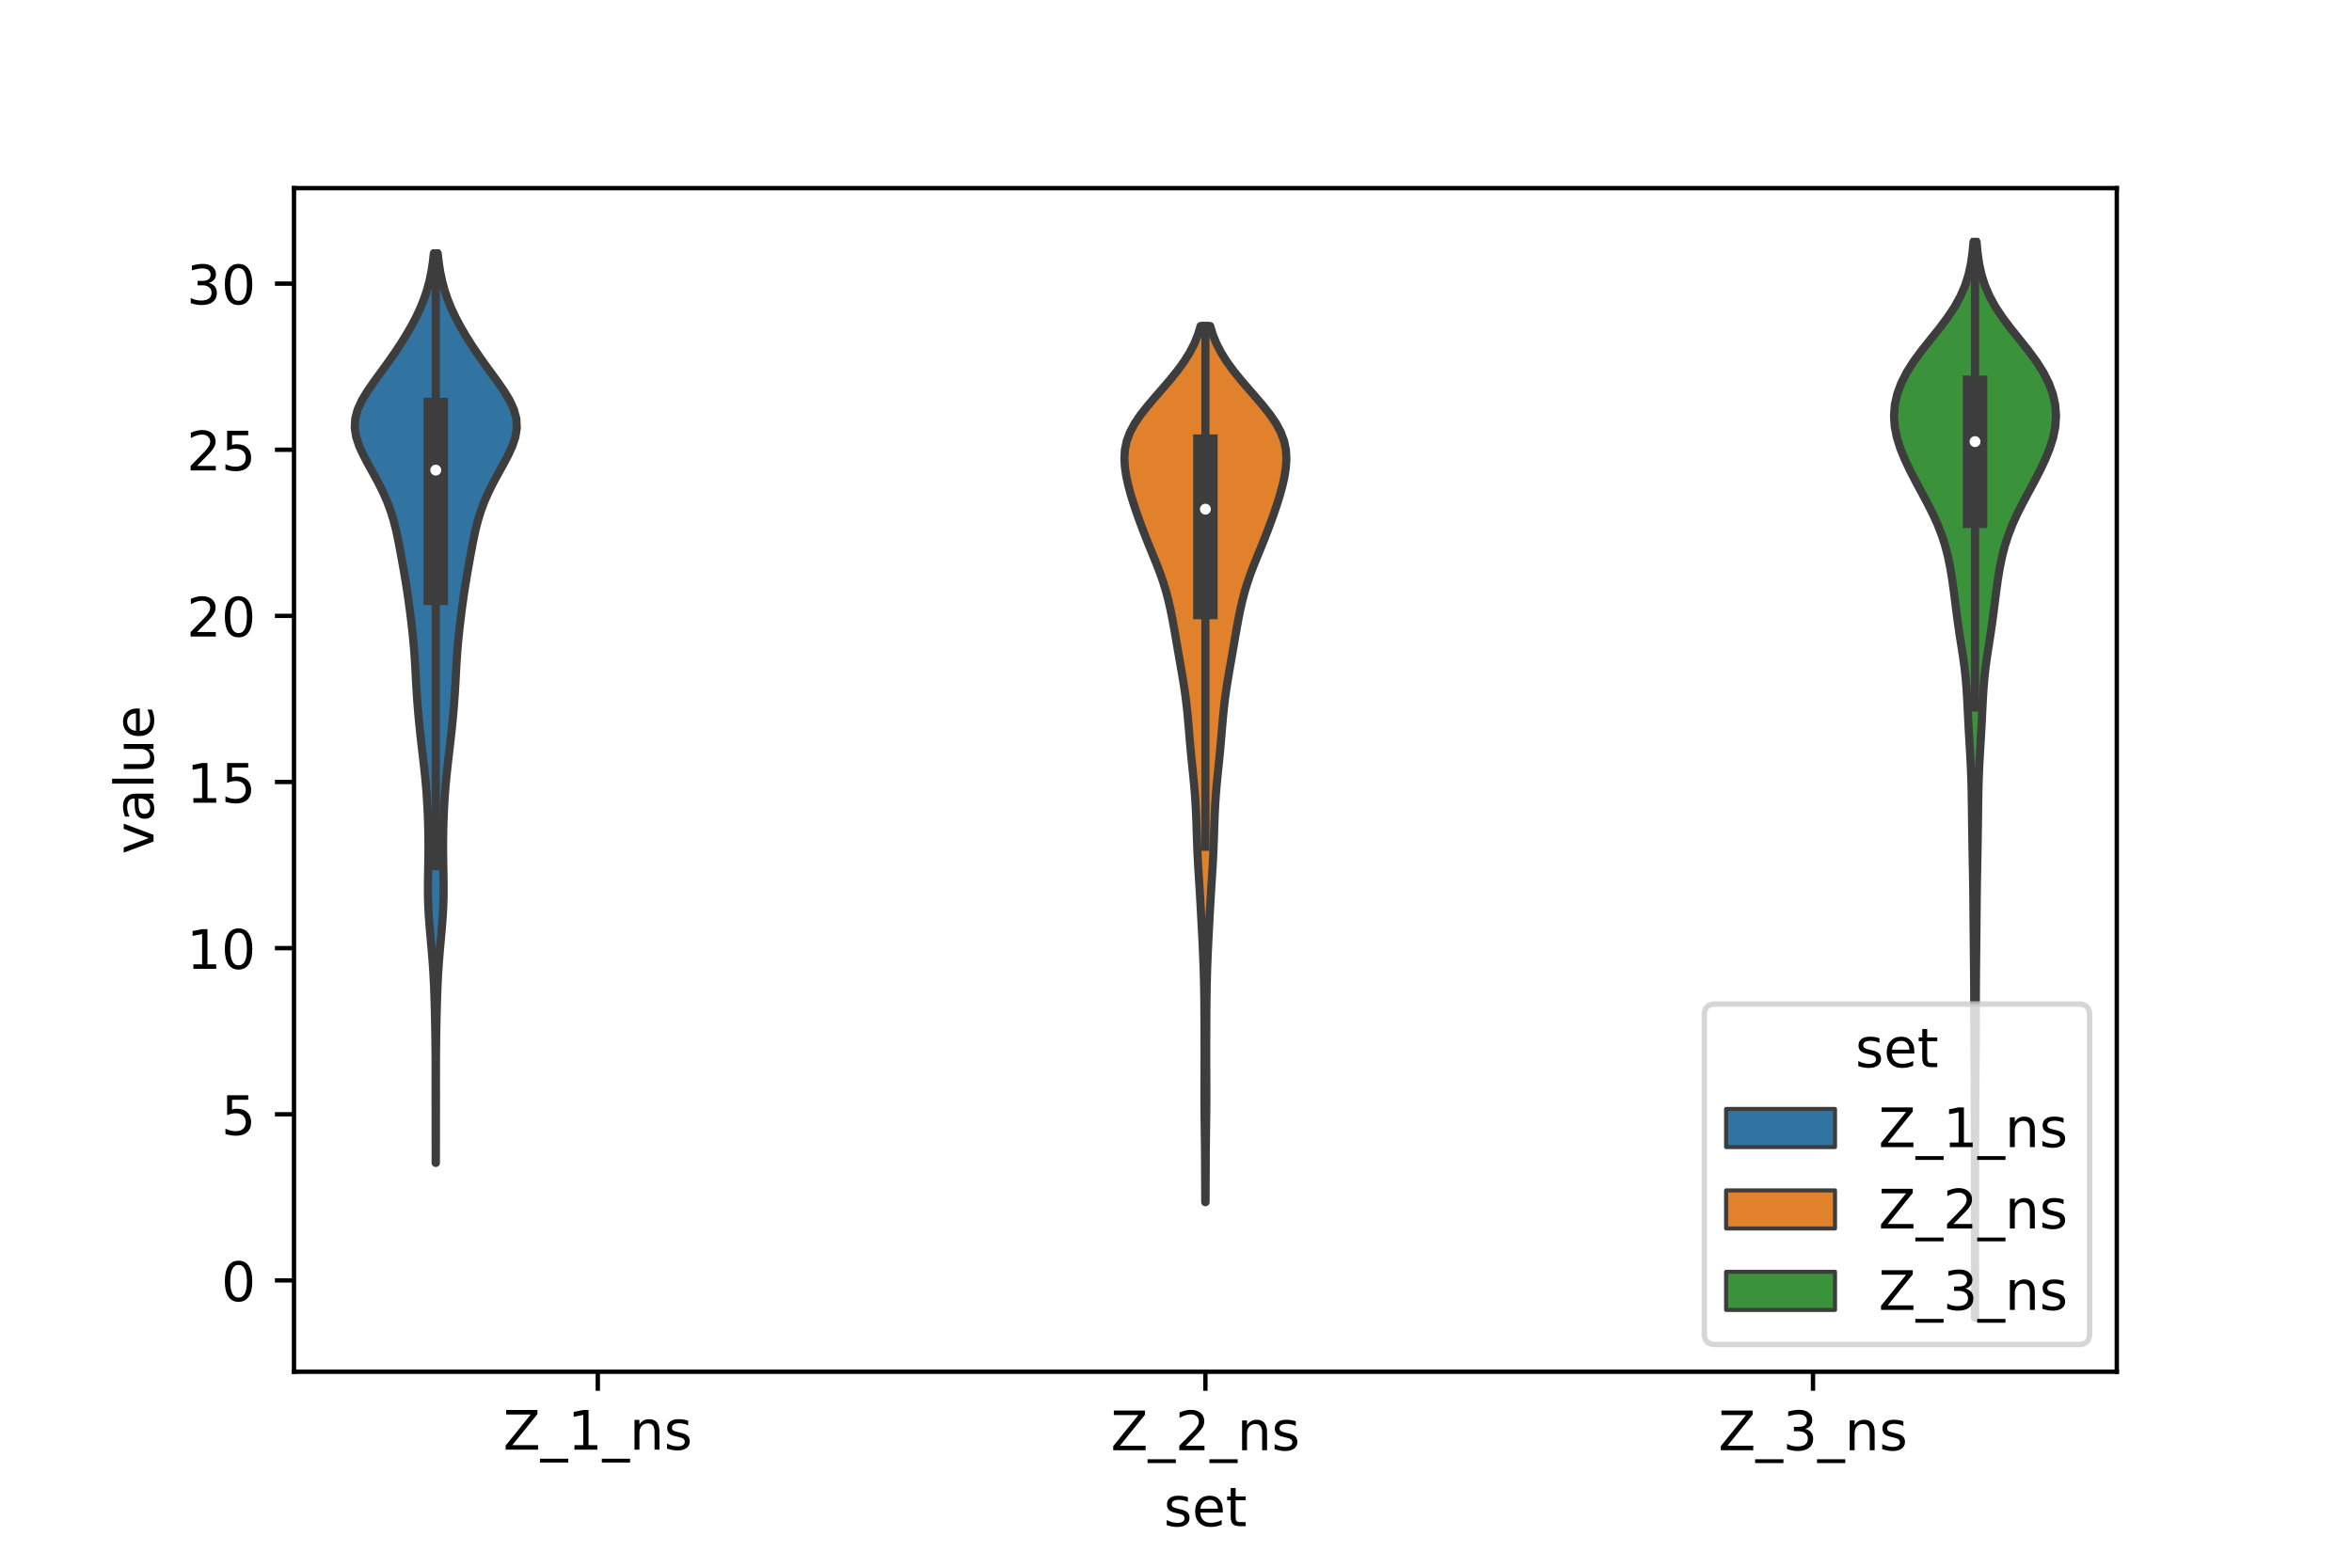 <?xml version="1.0" encoding="utf-8" standalone="no"?>
<!DOCTYPE svg PUBLIC "-//W3C//DTD SVG 1.1//EN"
  "http://www.w3.org/Graphics/SVG/1.1/DTD/svg11.dtd">
<!-- Created with matplotlib (https://matplotlib.org/) -->
<svg height="288pt" version="1.1" viewBox="0 0 432 288" width="432pt" xmlns="http://www.w3.org/2000/svg" xmlns:xlink="http://www.w3.org/1999/xlink">
 <defs>
  <style type="text/css">*{stroke-linecap:butt;stroke-linejoin:round;}</style>
 </defs>
 <g id="figure_1">
  <g id="patch_1">
   <path d="M 0 288 
L 432 288 
L 432 0 
L 0 0 
z
" style="fill:#ffffff;"/>
  </g>
  <g id="axes_1">
   <g id="patch_2">
    <path d="M 54 252 
L 388.8 252 
L 388.8 34.56 
L 54 34.56 
z
" style="fill:#ffffff;"/>
   </g>
   <g id="PolyCollection_1">
    <defs>
     <path d="M 80.06 -74.361 
L 80.02 -74.361 
L 80.018 -76.049 
L 80.016 -77.737 
L 80.014 -79.425 
L 80.012 -81.112 
L 80.01 -82.8 
L 80.009 -84.488 
L 80.008 -86.176 
L 80.008 -87.863 
L 80.009 -89.551 
L 80.008 -91.239 
L 80.005 -92.927 
L 79.996 -94.615 
L 79.98 -96.302 
L 79.957 -97.99 
L 79.927 -99.678 
L 79.891 -101.366 
L 79.848 -103.053 
L 79.798 -104.741 
L 79.737 -106.429 
L 79.66 -108.117 
L 79.564 -109.805 
L 79.447 -111.492 
L 79.311 -113.18 
L 79.162 -114.868 
L 79.009 -116.556 
L 78.865 -118.243 
L 78.745 -119.931 
L 78.658 -121.619 
L 78.61 -123.307 
L 78.598 -124.995 
L 78.614 -126.682 
L 78.644 -128.37 
L 78.674 -130.058 
L 78.691 -131.746 
L 78.691 -133.433 
L 78.67 -135.121 
L 78.628 -136.809 
L 78.566 -138.497 
L 78.483 -140.185 
L 78.377 -141.872 
L 78.246 -143.56 
L 78.089 -145.248 
L 77.911 -146.936 
L 77.72 -148.623 
L 77.522 -150.311 
L 77.328 -151.999 
L 77.142 -153.687 
L 76.97 -155.375 
L 76.813 -157.062 
L 76.674 -158.75 
L 76.554 -160.438 
L 76.452 -162.126 
L 76.361 -163.813 
L 76.269 -165.501 
L 76.165 -167.189 
L 76.039 -168.877 
L 75.888 -170.564 
L 75.714 -172.252 
L 75.522 -173.94 
L 75.313 -175.628 
L 75.088 -177.316 
L 74.845 -179.003 
L 74.582 -180.691 
L 74.302 -182.379 
L 74.009 -184.067 
L 73.707 -185.754 
L 73.396 -187.442 
L 73.066 -189.13 
L 72.697 -190.818 
L 72.261 -192.506 
L 71.735 -194.193 
L 71.102 -195.881 
L 70.359 -197.569 
L 69.52 -199.257 
L 68.61 -200.944 
L 67.674 -202.632 
L 66.775 -204.32 
L 65.995 -206.008 
L 65.429 -207.696 
L 65.16 -209.383 
L 65.245 -211.071 
L 65.694 -212.759 
L 66.468 -214.447 
L 67.486 -216.134 
L 68.654 -217.822 
L 69.885 -219.51 
L 71.113 -221.198 
L 72.301 -222.886 
L 73.432 -224.573 
L 74.495 -226.261 
L 75.482 -227.949 
L 76.38 -229.637 
L 77.175 -231.324 
L 77.859 -233.012 
L 78.425 -234.7 
L 78.879 -236.388 
L 79.23 -238.076 
L 79.493 -239.763 
L 79.684 -241.451 
L 80.396 -241.451 
L 80.396 -241.451 
L 80.587 -239.763 
L 80.85 -238.076 
L 81.201 -236.388 
L 81.655 -234.7 
L 82.222 -233.012 
L 82.905 -231.324 
L 83.7 -229.637 
L 84.598 -227.949 
L 85.585 -226.261 
L 86.648 -224.573 
L 87.779 -222.886 
L 88.967 -221.198 
L 90.195 -219.51 
L 91.426 -217.822 
L 92.594 -216.134 
L 93.612 -214.447 
L 94.386 -212.759 
L 94.835 -211.071 
L 94.92 -209.383 
L 94.651 -207.696 
L 94.085 -206.008 
L 93.305 -204.32 
L 92.406 -202.632 
L 91.47 -200.944 
L 90.56 -199.257 
L 89.721 -197.569 
L 88.978 -195.881 
L 88.345 -194.193 
L 87.819 -192.506 
L 87.383 -190.818 
L 87.014 -189.13 
L 86.684 -187.442 
L 86.373 -185.754 
L 86.071 -184.067 
L 85.778 -182.379 
L 85.498 -180.691 
L 85.235 -179.003 
L 84.992 -177.316 
L 84.767 -175.628 
L 84.558 -173.94 
L 84.366 -172.252 
L 84.192 -170.564 
L 84.041 -168.877 
L 83.915 -167.189 
L 83.811 -165.501 
L 83.719 -163.813 
L 83.628 -162.126 
L 83.526 -160.438 
L 83.406 -158.75 
L 83.267 -157.062 
L 83.11 -155.375 
L 82.938 -153.687 
L 82.752 -151.999 
L 82.558 -150.311 
L 82.36 -148.623 
L 82.169 -146.936 
L 81.991 -145.248 
L 81.834 -143.56 
L 81.703 -141.872 
L 81.597 -140.185 
L 81.514 -138.497 
L 81.452 -136.809 
L 81.41 -135.121 
L 81.389 -133.433 
L 81.389 -131.746 
L 81.406 -130.058 
L 81.436 -128.37 
L 81.466 -126.682 
L 81.482 -124.995 
L 81.47 -123.307 
L 81.422 -121.619 
L 81.335 -119.931 
L 81.215 -118.243 
L 81.071 -116.556 
L 80.918 -114.868 
L 80.769 -113.18 
L 80.633 -111.492 
L 80.516 -109.805 
L 80.42 -108.117 
L 80.343 -106.429 
L 80.282 -104.741 
L 80.232 -103.053 
L 80.189 -101.366 
L 80.153 -99.678 
L 80.123 -97.99 
L 80.1 -96.302 
L 80.084 -94.615 
L 80.075 -92.927 
L 80.072 -91.239 
L 80.071 -89.551 
L 80.072 -87.863 
L 80.072 -86.176 
L 80.071 -84.488 
L 80.07 -82.8 
L 80.068 -81.112 
L 80.066 -79.425 
L 80.064 -77.737 
L 80.062 -76.049 
L 80.06 -74.361 
z
" id="m05cd59241a" style="stroke:#3d3d3d;stroke-width:1.5;"/>
    </defs>
    <g clip-path="url(#p09eafe014e)">
     <use style="fill:#3274a1;stroke:#3d3d3d;stroke-width:1.5;" x="0" xlink:href="#m05cd59241a" y="288"/>
    </g>
   </g>
   <g id="PolyCollection_2">
    <defs>
     <path d="M 221.43 -67.154 
L 221.37 -67.154 
L 221.363 -68.78 
L 221.357 -70.406 
L 221.351 -72.032 
L 221.344 -73.658 
L 221.335 -75.283 
L 221.323 -76.909 
L 221.306 -78.535 
L 221.286 -80.161 
L 221.264 -81.786 
L 221.244 -83.412 
L 221.23 -85.038 
L 221.224 -86.664 
L 221.226 -88.289 
L 221.233 -89.915 
L 221.241 -91.541 
L 221.246 -93.167 
L 221.246 -94.793 
L 221.244 -96.418 
L 221.239 -98.044 
L 221.233 -99.67 
L 221.225 -101.296 
L 221.214 -102.921 
L 221.197 -104.547 
L 221.173 -106.173 
L 221.139 -107.799 
L 221.095 -109.424 
L 221.04 -111.05 
L 220.975 -112.676 
L 220.901 -114.302 
L 220.821 -115.928 
L 220.736 -117.553 
L 220.649 -119.179 
L 220.561 -120.805 
L 220.469 -122.431 
L 220.373 -124.056 
L 220.272 -125.682 
L 220.17 -127.308 
L 220.071 -128.934 
L 219.982 -130.559 
L 219.907 -132.185 
L 219.846 -133.811 
L 219.793 -135.437 
L 219.741 -137.062 
L 219.676 -138.688 
L 219.592 -140.314 
L 219.483 -141.94 
L 219.349 -143.566 
L 219.195 -145.191 
L 219.03 -146.817 
L 218.864 -148.443 
L 218.705 -150.069 
L 218.558 -151.694 
L 218.421 -153.32 
L 218.285 -154.946 
L 218.14 -156.572 
L 217.973 -158.197 
L 217.777 -159.823 
L 217.548 -161.449 
L 217.292 -163.075 
L 217.018 -164.701 
L 216.735 -166.326 
L 216.452 -167.952 
L 216.171 -169.578 
L 215.891 -171.204 
L 215.605 -172.829 
L 215.304 -174.455 
L 214.974 -176.081 
L 214.602 -177.707 
L 214.175 -179.332 
L 213.682 -180.958 
L 213.12 -182.584 
L 212.499 -184.21 
L 211.841 -185.835 
L 211.175 -187.461 
L 210.521 -189.087 
L 209.892 -190.713 
L 209.289 -192.339 
L 208.712 -193.964 
L 208.167 -195.59 
L 207.667 -197.216 
L 207.229 -198.842 
L 206.872 -200.467 
L 206.623 -202.093 
L 206.52 -203.719 
L 206.612 -205.345 
L 206.947 -206.97 
L 207.553 -208.596 
L 208.428 -210.222 
L 209.537 -211.848 
L 210.82 -213.474 
L 212.207 -215.099 
L 213.626 -216.725 
L 215.015 -218.351 
L 216.32 -219.977 
L 217.498 -221.602 
L 218.517 -223.228 
L 219.359 -224.854 
L 220.023 -226.48 
L 220.518 -228.105 
L 222.282 -228.105 
L 222.282 -228.105 
L 222.777 -226.48 
L 223.441 -224.854 
L 224.283 -223.228 
L 225.302 -221.602 
L 226.48 -219.977 
L 227.785 -218.351 
L 229.174 -216.725 
L 230.593 -215.099 
L 231.98 -213.474 
L 233.263 -211.848 
L 234.372 -210.222 
L 235.247 -208.596 
L 235.853 -206.97 
L 236.188 -205.345 
L 236.28 -203.719 
L 236.177 -202.093 
L 235.928 -200.467 
L 235.571 -198.842 
L 235.133 -197.216 
L 234.633 -195.59 
L 234.088 -193.964 
L 233.511 -192.339 
L 232.908 -190.713 
L 232.279 -189.087 
L 231.625 -187.461 
L 230.959 -185.835 
L 230.301 -184.21 
L 229.68 -182.584 
L 229.118 -180.958 
L 228.625 -179.332 
L 228.198 -177.707 
L 227.826 -176.081 
L 227.496 -174.455 
L 227.195 -172.829 
L 226.909 -171.204 
L 226.629 -169.578 
L 226.348 -167.952 
L 226.065 -166.326 
L 225.782 -164.701 
L 225.508 -163.075 
L 225.252 -161.449 
L 225.023 -159.823 
L 224.827 -158.197 
L 224.66 -156.572 
L 224.515 -154.946 
L 224.379 -153.32 
L 224.242 -151.694 
L 224.095 -150.069 
L 223.936 -148.443 
L 223.77 -146.817 
L 223.605 -145.191 
L 223.451 -143.566 
L 223.317 -141.94 
L 223.208 -140.314 
L 223.124 -138.688 
L 223.059 -137.062 
L 223.007 -135.437 
L 222.954 -133.811 
L 222.893 -132.185 
L 222.818 -130.559 
L 222.729 -128.934 
L 222.63 -127.308 
L 222.528 -125.682 
L 222.427 -124.056 
L 222.331 -122.431 
L 222.239 -120.805 
L 222.151 -119.179 
L 222.064 -117.553 
L 221.979 -115.928 
L 221.899 -114.302 
L 221.825 -112.676 
L 221.76 -111.05 
L 221.705 -109.424 
L 221.661 -107.799 
L 221.627 -106.173 
L 221.603 -104.547 
L 221.586 -102.921 
L 221.575 -101.296 
L 221.567 -99.67 
L 221.561 -98.044 
L 221.556 -96.418 
L 221.554 -94.793 
L 221.554 -93.167 
L 221.559 -91.541 
L 221.567 -89.915 
L 221.574 -88.289 
L 221.576 -86.664 
L 221.57 -85.038 
L 221.556 -83.412 
L 221.536 -81.786 
L 221.514 -80.161 
L 221.494 -78.535 
L 221.477 -76.909 
L 221.465 -75.283 
L 221.456 -73.658 
L 221.449 -72.032 
L 221.443 -70.406 
L 221.437 -68.78 
L 221.43 -67.154 
z
" id="m4bdec3daf5" style="stroke:#3d3d3d;stroke-width:1.5;"/>
    </defs>
    <g clip-path="url(#p09eafe014e)">
     <use style="fill:#e1812c;stroke:#3d3d3d;stroke-width:1.5;" x="0" xlink:href="#m4bdec3daf5" y="288"/>
    </g>
   </g>
   <g id="PolyCollection_3">
    <defs>
     <path d="M 362.778 -45.884 
L 362.742 -45.884 
L 362.744 -47.88 
L 362.748 -49.877 
L 362.753 -51.874 
L 362.756 -53.87 
L 362.758 -55.867 
L 362.759 -57.864 
L 362.758 -59.86 
L 362.757 -61.857 
L 362.753 -63.854 
L 362.748 -65.851 
L 362.744 -67.847 
L 362.742 -69.844 
L 362.742 -71.841 
L 362.743 -73.837 
L 362.743 -75.834 
L 362.739 -77.831 
L 362.733 -79.827 
L 362.725 -81.824 
L 362.716 -83.821 
L 362.706 -85.818 
L 362.696 -87.814 
L 362.683 -89.811 
L 362.666 -91.808 
L 362.648 -93.804 
L 362.632 -95.801 
L 362.622 -97.798 
L 362.617 -99.794 
L 362.616 -101.791 
L 362.613 -103.788 
L 362.606 -105.784 
L 362.595 -107.781 
L 362.579 -109.778 
L 362.559 -111.775 
L 362.538 -113.771 
L 362.517 -115.768 
L 362.497 -117.765 
L 362.479 -119.761 
L 362.462 -121.758 
L 362.442 -123.755 
L 362.415 -125.751 
L 362.379 -127.748 
L 362.34 -129.745 
L 362.301 -131.741 
L 362.267 -133.738 
L 362.237 -135.735 
L 362.209 -137.732 
L 362.184 -139.728 
L 362.155 -141.725 
L 362.113 -143.722 
L 362.049 -145.718 
L 361.96 -147.715 
L 361.851 -149.712 
L 361.733 -151.708 
L 361.617 -153.705 
L 361.511 -155.702 
L 361.412 -157.699 
L 361.31 -159.695 
L 361.186 -161.692 
L 361.018 -163.689 
L 360.79 -165.685 
L 360.508 -167.682 
L 360.198 -169.679 
L 359.889 -171.675 
L 359.601 -173.672 
L 359.335 -175.669 
L 359.083 -177.665 
L 358.828 -179.662 
L 358.548 -181.659 
L 358.218 -183.656 
L 357.813 -185.652 
L 357.304 -187.649 
L 356.668 -189.646 
L 355.892 -191.642 
L 354.983 -193.639 
L 353.97 -195.636 
L 352.9 -197.632 
L 351.826 -199.629 
L 350.797 -201.626 
L 349.854 -203.622 
L 349.043 -205.619 
L 348.413 -207.616 
L 348.012 -209.613 
L 347.88 -211.609 
L 348.032 -213.606 
L 348.473 -215.603 
L 349.203 -217.599 
L 350.214 -219.596 
L 351.482 -221.593 
L 352.952 -223.589 
L 354.54 -225.586 
L 356.142 -227.583 
L 357.651 -229.58 
L 358.983 -231.576 
L 360.087 -233.573 
L 360.946 -235.57 
L 361.574 -237.566 
L 362.007 -239.563 
L 362.293 -241.56 
L 362.478 -243.556 
L 363.042 -243.556 
L 363.042 -243.556 
L 363.227 -241.56 
L 363.513 -239.563 
L 363.946 -237.566 
L 364.574 -235.57 
L 365.433 -233.573 
L 366.537 -231.576 
L 367.869 -229.58 
L 369.378 -227.583 
L 370.98 -225.586 
L 372.568 -223.589 
L 374.038 -221.593 
L 375.306 -219.596 
L 376.317 -217.599 
L 377.047 -215.603 
L 377.488 -213.606 
L 377.64 -211.609 
L 377.508 -209.613 
L 377.107 -207.616 
L 376.477 -205.619 
L 375.666 -203.622 
L 374.723 -201.626 
L 373.694 -199.629 
L 372.62 -197.632 
L 371.55 -195.636 
L 370.537 -193.639 
L 369.628 -191.642 
L 368.852 -189.646 
L 368.216 -187.649 
L 367.707 -185.652 
L 367.302 -183.656 
L 366.972 -181.659 
L 366.692 -179.662 
L 366.437 -177.665 
L 366.185 -175.669 
L 365.919 -173.672 
L 365.631 -171.675 
L 365.322 -169.679 
L 365.012 -167.682 
L 364.73 -165.685 
L 364.502 -163.689 
L 364.334 -161.692 
L 364.21 -159.695 
L 364.108 -157.699 
L 364.009 -155.702 
L 363.903 -153.705 
L 363.787 -151.708 
L 363.669 -149.712 
L 363.56 -147.715 
L 363.471 -145.718 
L 363.407 -143.722 
L 363.365 -141.725 
L 363.336 -139.728 
L 363.311 -137.732 
L 363.283 -135.735 
L 363.253 -133.738 
L 363.219 -131.741 
L 363.18 -129.745 
L 363.141 -127.748 
L 363.105 -125.751 
L 363.078 -123.755 
L 363.058 -121.758 
L 363.041 -119.761 
L 363.023 -117.765 
L 363.003 -115.768 
L 362.982 -113.771 
L 362.961 -111.775 
L 362.941 -109.778 
L 362.925 -107.781 
L 362.914 -105.784 
L 362.907 -103.788 
L 362.904 -101.791 
L 362.903 -99.794 
L 362.898 -97.798 
L 362.888 -95.801 
L 362.872 -93.804 
L 362.854 -91.808 
L 362.837 -89.811 
L 362.824 -87.814 
L 362.814 -85.818 
L 362.804 -83.821 
L 362.795 -81.824 
L 362.787 -79.827 
L 362.781 -77.831 
L 362.777 -75.834 
L 362.777 -73.837 
L 362.778 -71.841 
L 362.778 -69.844 
L 362.776 -67.847 
L 362.772 -65.851 
L 362.767 -63.854 
L 362.763 -61.857 
L 362.762 -59.86 
L 362.761 -57.864 
L 362.762 -55.867 
L 362.764 -53.87 
L 362.767 -51.874 
L 362.772 -49.877 
L 362.776 -47.88 
L 362.778 -45.884 
z
" id="mbc79650b8c" style="stroke:#3d3d3d;stroke-width:1.5;"/>
    </defs>
    <g clip-path="url(#p09eafe014e)">
     <use style="fill:#3a923a;stroke:#3d3d3d;stroke-width:1.5;" x="0" xlink:href="#mbc79650b8c" y="288"/>
    </g>
   </g>
   <g id="patch_3">
    <path clip-path="url(#p09eafe014e)" d="M 109.8 235.223 
L 109.8 235.223 
L 109.8 235.223 
L 109.8 235.223 
z
" style="fill:#3274a1;stroke:#3d3d3d;stroke-linejoin:miter;stroke-width:0.75;"/>
   </g>
   <g id="patch_4">
    <path clip-path="url(#p09eafe014e)" d="M 109.8 235.223 
L 109.8 235.223 
L 109.8 235.223 
L 109.8 235.223 
z
" style="fill:#e1812c;stroke:#3d3d3d;stroke-linejoin:miter;stroke-width:0.75;"/>
   </g>
   <g id="patch_5">
    <path clip-path="url(#p09eafe014e)" d="M 109.8 235.223 
L 109.8 235.223 
L 109.8 235.223 
L 109.8 235.223 
z
" style="fill:#3a923a;stroke:#3d3d3d;stroke-linejoin:miter;stroke-width:0.75;"/>
   </g>
   <g id="matplotlib.axis_1">
    <g id="xtick_1">
     <g id="line2d_1">
      <defs>
       <path d="M 0 0 
L 0 3.5 
" id="mbd62d6d906" style="stroke:#000000;stroke-width:0.8;"/>
      </defs>
      <g>
       <use style="stroke:#000000;stroke-width:0.8;" x="109.8" xlink:href="#mbd62d6d906" y="252"/>
      </g>
     </g>
     <g id="text_1">
      <!-- Z_1_ns -->
      <g transform="translate(92.42 266.32)scale(0.1 -0.1)">
       <defs>
        <path d="M 5.609 72.906 
L 62.891 72.906 
L 62.891 65.375 
L 16.797 8.297 
L 64.016 8.297 
L 64.016 0 
L 4.5 0 
L 4.5 7.516 
L 50.594 64.594 
L 5.609 64.594 
z
" id="DejaVuSans-90"/>
        <path d="M 50.984 -16.609 
L 50.984 -23.578 
L -0.984 -23.578 
L -0.984 -16.609 
z
" id="DejaVuSans-95"/>
        <path d="M 12.406 8.297 
L 28.516 8.297 
L 28.516 63.922 
L 10.984 60.406 
L 10.984 69.391 
L 28.422 72.906 
L 38.281 72.906 
L 38.281 8.297 
L 54.391 8.297 
L 54.391 0 
L 12.406 0 
z
" id="DejaVuSans-49"/>
        <path d="M 54.891 33.016 
L 54.891 0 
L 45.906 0 
L 45.906 32.719 
Q 45.906 40.484 42.875 44.328 
Q 39.844 48.188 33.797 48.188 
Q 26.516 48.188 22.312 43.547 
Q 18.109 38.922 18.109 30.906 
L 18.109 0 
L 9.078 0 
L 9.078 54.688 
L 18.109 54.688 
L 18.109 46.188 
Q 21.344 51.125 25.703 53.562 
Q 30.078 56 35.797 56 
Q 45.219 56 50.047 50.172 
Q 54.891 44.344 54.891 33.016 
z
" id="DejaVuSans-110"/>
        <path d="M 44.281 53.078 
L 44.281 44.578 
Q 40.484 46.531 36.375 47.5 
Q 32.281 48.484 27.875 48.484 
Q 21.188 48.484 17.844 46.438 
Q 14.5 44.391 14.5 40.281 
Q 14.5 37.156 16.891 35.375 
Q 19.281 33.594 26.516 31.984 
L 29.594 31.297 
Q 39.156 29.25 43.188 25.516 
Q 47.219 21.781 47.219 15.094 
Q 47.219 7.469 41.188 3.016 
Q 35.156 -1.422 24.609 -1.422 
Q 20.219 -1.422 15.453 -0.562 
Q 10.688 0.297 5.422 2 
L 5.422 11.281 
Q 10.406 8.688 15.234 7.391 
Q 20.062 6.109 24.812 6.109 
Q 31.156 6.109 34.562 8.281 
Q 37.984 10.453 37.984 14.406 
Q 37.984 18.062 35.516 20.016 
Q 33.062 21.969 24.703 23.781 
L 21.578 24.516 
Q 13.234 26.266 9.516 29.906 
Q 5.812 33.547 5.812 39.891 
Q 5.812 47.609 11.281 51.797 
Q 16.75 56 26.812 56 
Q 31.781 56 36.172 55.266 
Q 40.578 54.547 44.281 53.078 
z
" id="DejaVuSans-115"/>
       </defs>
       <use xlink:href="#DejaVuSans-90"/>
       <use x="68.506" xlink:href="#DejaVuSans-95"/>
       <use x="118.506" xlink:href="#DejaVuSans-49"/>
       <use x="182.129" xlink:href="#DejaVuSans-95"/>
       <use x="232.129" xlink:href="#DejaVuSans-110"/>
       <use x="295.508" xlink:href="#DejaVuSans-115"/>
      </g>
     </g>
    </g>
    <g id="xtick_2">
     <g id="line2d_2">
      <g>
       <use style="stroke:#000000;stroke-width:0.8;" x="221.4" xlink:href="#mbd62d6d906" y="252"/>
      </g>
     </g>
     <g id="text_2">
      <!-- Z_2_ns -->
      <g transform="translate(204.02 266.422)scale(0.1 -0.1)">
       <defs>
        <path d="M 19.188 8.297 
L 53.609 8.297 
L 53.609 0 
L 7.328 0 
L 7.328 8.297 
Q 12.938 14.109 22.625 23.891 
Q 32.328 33.688 34.812 36.531 
Q 39.547 41.844 41.422 45.531 
Q 43.312 49.219 43.312 52.781 
Q 43.312 58.594 39.234 62.25 
Q 35.156 65.922 28.609 65.922 
Q 23.969 65.922 18.812 64.312 
Q 13.672 62.703 7.812 59.422 
L 7.812 69.391 
Q 13.766 71.781 18.938 73 
Q 24.125 74.219 28.422 74.219 
Q 39.75 74.219 46.484 68.547 
Q 53.219 62.891 53.219 53.422 
Q 53.219 48.922 51.531 44.891 
Q 49.859 40.875 45.406 35.406 
Q 44.188 33.984 37.641 27.219 
Q 31.109 20.453 19.188 8.297 
z
" id="DejaVuSans-50"/>
       </defs>
       <use xlink:href="#DejaVuSans-90"/>
       <use x="68.506" xlink:href="#DejaVuSans-95"/>
       <use x="118.506" xlink:href="#DejaVuSans-50"/>
       <use x="182.129" xlink:href="#DejaVuSans-95"/>
       <use x="232.129" xlink:href="#DejaVuSans-110"/>
       <use x="295.508" xlink:href="#DejaVuSans-115"/>
      </g>
     </g>
    </g>
    <g id="xtick_3">
     <g id="line2d_3">
      <g>
       <use style="stroke:#000000;stroke-width:0.8;" x="333" xlink:href="#mbd62d6d906" y="252"/>
      </g>
     </g>
     <g id="text_3">
      <!-- Z_3_ns -->
      <g transform="translate(315.62 266.422)scale(0.1 -0.1)">
       <defs>
        <path d="M 40.578 39.312 
Q 47.656 37.797 51.625 33 
Q 55.609 28.219 55.609 21.188 
Q 55.609 10.406 48.188 4.484 
Q 40.766 -1.422 27.094 -1.422 
Q 22.516 -1.422 17.656 -0.516 
Q 12.797 0.391 7.625 2.203 
L 7.625 11.719 
Q 11.719 9.328 16.594 8.109 
Q 21.484 6.891 26.812 6.891 
Q 36.078 6.891 40.938 10.547 
Q 45.797 14.203 45.797 21.188 
Q 45.797 27.641 41.281 31.266 
Q 36.766 34.906 28.719 34.906 
L 20.219 34.906 
L 20.219 43.016 
L 29.109 43.016 
Q 36.375 43.016 40.234 45.922 
Q 44.094 48.828 44.094 54.297 
Q 44.094 59.906 40.109 62.906 
Q 36.141 65.922 28.719 65.922 
Q 24.656 65.922 20.016 65.031 
Q 15.375 64.156 9.812 62.312 
L 9.812 71.094 
Q 15.438 72.656 20.344 73.438 
Q 25.25 74.219 29.594 74.219 
Q 40.828 74.219 47.359 69.109 
Q 53.906 64.016 53.906 55.328 
Q 53.906 49.266 50.438 45.094 
Q 46.969 40.922 40.578 39.312 
z
" id="DejaVuSans-51"/>
       </defs>
       <use xlink:href="#DejaVuSans-90"/>
       <use x="68.506" xlink:href="#DejaVuSans-95"/>
       <use x="118.506" xlink:href="#DejaVuSans-51"/>
       <use x="182.129" xlink:href="#DejaVuSans-95"/>
       <use x="232.129" xlink:href="#DejaVuSans-110"/>
       <use x="295.508" xlink:href="#DejaVuSans-115"/>
      </g>
     </g>
    </g>
    <g id="text_4">
     <!-- set -->
     <g transform="translate(213.759 280.378)scale(0.1 -0.1)">
      <defs>
       <path d="M 56.203 29.594 
L 56.203 25.203 
L 14.891 25.203 
Q 15.484 15.922 20.484 11.062 
Q 25.484 6.203 34.422 6.203 
Q 39.594 6.203 44.453 7.469 
Q 49.312 8.734 54.109 11.281 
L 54.109 2.781 
Q 49.266 0.734 44.188 -0.344 
Q 39.109 -1.422 33.891 -1.422 
Q 20.797 -1.422 13.156 6.188 
Q 5.516 13.812 5.516 26.812 
Q 5.516 40.234 12.766 48.109 
Q 20.016 56 32.328 56 
Q 43.359 56 49.781 48.891 
Q 56.203 41.797 56.203 29.594 
z
M 47.219 32.234 
Q 47.125 39.594 43.094 43.984 
Q 39.062 48.391 32.422 48.391 
Q 24.906 48.391 20.391 44.141 
Q 15.875 39.891 15.188 32.172 
z
" id="DejaVuSans-101"/>
       <path d="M 18.312 70.219 
L 18.312 54.688 
L 36.812 54.688 
L 36.812 47.703 
L 18.312 47.703 
L 18.312 18.016 
Q 18.312 11.328 20.141 9.422 
Q 21.969 7.516 27.594 7.516 
L 36.812 7.516 
L 36.812 0 
L 27.594 0 
Q 17.188 0 13.234 3.875 
Q 9.281 7.766 9.281 18.016 
L 9.281 47.703 
L 2.688 47.703 
L 2.688 54.688 
L 9.281 54.688 
L 9.281 70.219 
z
" id="DejaVuSans-116"/>
      </defs>
      <use xlink:href="#DejaVuSans-115"/>
      <use x="52.1" xlink:href="#DejaVuSans-101"/>
      <use x="113.623" xlink:href="#DejaVuSans-116"/>
     </g>
    </g>
   </g>
   <g id="matplotlib.axis_2">
    <g id="ytick_1">
     <g id="line2d_4">
      <defs>
       <path d="M 0 0 
L -3.5 0 
" id="m364e2b16a8" style="stroke:#000000;stroke-width:0.8;"/>
      </defs>
      <g>
       <use style="stroke:#000000;stroke-width:0.8;" x="54" xlink:href="#m364e2b16a8" y="235.223"/>
      </g>
     </g>
     <g id="text_5">
      <!-- 0 -->
      <g transform="translate(40.638 239.022)scale(0.1 -0.1)">
       <defs>
        <path d="M 31.781 66.406 
Q 24.172 66.406 20.328 58.906 
Q 16.5 51.422 16.5 36.375 
Q 16.5 21.391 20.328 13.891 
Q 24.172 6.391 31.781 6.391 
Q 39.453 6.391 43.281 13.891 
Q 47.125 21.391 47.125 36.375 
Q 47.125 51.422 43.281 58.906 
Q 39.453 66.406 31.781 66.406 
z
M 31.781 74.219 
Q 44.047 74.219 50.516 64.516 
Q 56.984 54.828 56.984 36.375 
Q 56.984 17.969 50.516 8.266 
Q 44.047 -1.422 31.781 -1.422 
Q 19.531 -1.422 13.062 8.266 
Q 6.594 17.969 6.594 36.375 
Q 6.594 54.828 13.062 64.516 
Q 19.531 74.219 31.781 74.219 
z
" id="DejaVuSans-48"/>
       </defs>
       <use xlink:href="#DejaVuSans-48"/>
      </g>
     </g>
    </g>
    <g id="ytick_2">
     <g id="line2d_5">
      <g>
       <use style="stroke:#000000;stroke-width:0.8;" x="54" xlink:href="#m364e2b16a8" y="204.703"/>
      </g>
     </g>
     <g id="text_6">
      <!-- 5 -->
      <g transform="translate(40.638 208.502)scale(0.1 -0.1)">
       <defs>
        <path d="M 10.797 72.906 
L 49.516 72.906 
L 49.516 64.594 
L 19.828 64.594 
L 19.828 46.734 
Q 21.969 47.469 24.109 47.828 
Q 26.266 48.188 28.422 48.188 
Q 40.625 48.188 47.75 41.5 
Q 54.891 34.812 54.891 23.391 
Q 54.891 11.625 47.562 5.094 
Q 40.234 -1.422 26.906 -1.422 
Q 22.312 -1.422 17.547 -0.641 
Q 12.797 0.141 7.719 1.703 
L 7.719 11.625 
Q 12.109 9.234 16.797 8.062 
Q 21.484 6.891 26.703 6.891 
Q 35.156 6.891 40.078 11.328 
Q 45.016 15.766 45.016 23.391 
Q 45.016 31 40.078 35.438 
Q 35.156 39.891 26.703 39.891 
Q 22.75 39.891 18.812 39.016 
Q 14.891 38.141 10.797 36.281 
z
" id="DejaVuSans-53"/>
       </defs>
       <use xlink:href="#DejaVuSans-53"/>
      </g>
     </g>
    </g>
    <g id="ytick_3">
     <g id="line2d_6">
      <g>
       <use style="stroke:#000000;stroke-width:0.8;" x="54" xlink:href="#m364e2b16a8" y="174.183"/>
      </g>
     </g>
     <g id="text_7">
      <!-- 10 -->
      <g transform="translate(34.275 177.982)scale(0.1 -0.1)">
       <use xlink:href="#DejaVuSans-49"/>
       <use x="63.623" xlink:href="#DejaVuSans-48"/>
      </g>
     </g>
    </g>
    <g id="ytick_4">
     <g id="line2d_7">
      <g>
       <use style="stroke:#000000;stroke-width:0.8;" x="54" xlink:href="#m364e2b16a8" y="143.663"/>
      </g>
     </g>
     <g id="text_8">
      <!-- 15 -->
      <g transform="translate(34.275 147.462)scale(0.1 -0.1)">
       <use xlink:href="#DejaVuSans-49"/>
       <use x="63.623" xlink:href="#DejaVuSans-53"/>
      </g>
     </g>
    </g>
    <g id="ytick_5">
     <g id="line2d_8">
      <g>
       <use style="stroke:#000000;stroke-width:0.8;" x="54" xlink:href="#m364e2b16a8" y="113.143"/>
      </g>
     </g>
     <g id="text_9">
      <!-- 20 -->
      <g transform="translate(34.275 116.942)scale(0.1 -0.1)">
       <use xlink:href="#DejaVuSans-50"/>
       <use x="63.623" xlink:href="#DejaVuSans-48"/>
      </g>
     </g>
    </g>
    <g id="ytick_6">
     <g id="line2d_9">
      <g>
       <use style="stroke:#000000;stroke-width:0.8;" x="54" xlink:href="#m364e2b16a8" y="82.623"/>
      </g>
     </g>
     <g id="text_10">
      <!-- 25 -->
      <g transform="translate(34.275 86.422)scale(0.1 -0.1)">
       <use xlink:href="#DejaVuSans-50"/>
       <use x="63.623" xlink:href="#DejaVuSans-53"/>
      </g>
     </g>
    </g>
    <g id="ytick_7">
     <g id="line2d_10">
      <g>
       <use style="stroke:#000000;stroke-width:0.8;" x="54" xlink:href="#m364e2b16a8" y="52.103"/>
      </g>
     </g>
     <g id="text_11">
      <!-- 30 -->
      <g transform="translate(34.275 55.902)scale(0.1 -0.1)">
       <use xlink:href="#DejaVuSans-51"/>
       <use x="63.623" xlink:href="#DejaVuSans-48"/>
      </g>
     </g>
    </g>
    <g id="text_12">
     <!-- value -->
     <g transform="translate(28.195 156.938)rotate(-90)scale(0.1 -0.1)">
      <defs>
       <path d="M 2.984 54.688 
L 12.5 54.688 
L 29.594 8.797 
L 46.688 54.688 
L 56.203 54.688 
L 35.688 0 
L 23.484 0 
z
" id="DejaVuSans-118"/>
       <path d="M 34.281 27.484 
Q 23.391 27.484 19.188 25 
Q 14.984 22.516 14.984 16.5 
Q 14.984 11.719 18.141 8.906 
Q 21.297 6.109 26.703 6.109 
Q 34.188 6.109 38.703 11.406 
Q 43.219 16.703 43.219 25.484 
L 43.219 27.484 
z
M 52.203 31.203 
L 52.203 0 
L 43.219 0 
L 43.219 8.297 
Q 40.141 3.328 35.547 0.953 
Q 30.953 -1.422 24.312 -1.422 
Q 15.922 -1.422 10.953 3.297 
Q 6 8.016 6 15.922 
Q 6 25.141 12.172 29.828 
Q 18.359 34.516 30.609 34.516 
L 43.219 34.516 
L 43.219 35.406 
Q 43.219 41.609 39.141 45 
Q 35.062 48.391 27.688 48.391 
Q 23 48.391 18.547 47.266 
Q 14.109 46.141 10.016 43.891 
L 10.016 52.203 
Q 14.938 54.109 19.578 55.047 
Q 24.219 56 28.609 56 
Q 40.484 56 46.344 49.844 
Q 52.203 43.703 52.203 31.203 
z
" id="DejaVuSans-97"/>
       <path d="M 9.422 75.984 
L 18.406 75.984 
L 18.406 0 
L 9.422 0 
z
" id="DejaVuSans-108"/>
       <path d="M 8.5 21.578 
L 8.5 54.688 
L 17.484 54.688 
L 17.484 21.922 
Q 17.484 14.156 20.5 10.266 
Q 23.531 6.391 29.594 6.391 
Q 36.859 6.391 41.078 11.031 
Q 45.312 15.672 45.312 23.688 
L 45.312 54.688 
L 54.297 54.688 
L 54.297 0 
L 45.312 0 
L 45.312 8.406 
Q 42.047 3.422 37.719 1 
Q 33.406 -1.422 27.688 -1.422 
Q 18.266 -1.422 13.375 4.438 
Q 8.5 10.297 8.5 21.578 
z
M 31.109 56 
z
" id="DejaVuSans-117"/>
      </defs>
      <use xlink:href="#DejaVuSans-118"/>
      <use x="59.18" xlink:href="#DejaVuSans-97"/>
      <use x="120.459" xlink:href="#DejaVuSans-108"/>
      <use x="148.242" xlink:href="#DejaVuSans-117"/>
      <use x="211.621" xlink:href="#DejaVuSans-101"/>
     </g>
    </g>
   </g>
   <g id="line2d_11">
    <path clip-path="url(#p09eafe014e)" d="M 80.04 159.106 
L 80.04 46.549 
" style="fill:none;stroke:#3d3d3d;stroke-linecap:square;stroke-width:1.5;"/>
   </g>
   <g id="line2d_12">
    <path clip-path="url(#p09eafe014e)" d="M 80.04 108.91 
L 80.04 75.333 
" style="fill:none;stroke:#3d3d3d;stroke-linecap:square;stroke-width:4.5;"/>
   </g>
   <g id="line2d_13">
    <path clip-path="url(#p09eafe014e)" d="M 221.4 155.553 
L 221.4 59.895 
" style="fill:none;stroke:#3d3d3d;stroke-linecap:square;stroke-width:1.5;"/>
   </g>
   <g id="line2d_14">
    <path clip-path="url(#p09eafe014e)" d="M 221.4 111.507 
L 221.4 82.057 
" style="fill:none;stroke:#3d3d3d;stroke-linecap:square;stroke-width:4.5;"/>
   </g>
   <g id="line2d_15">
    <path clip-path="url(#p09eafe014e)" d="M 362.76 129.98 
L 362.76 44.444 
" style="fill:none;stroke:#3d3d3d;stroke-linecap:square;stroke-width:1.5;"/>
   </g>
   <g id="line2d_16">
    <path clip-path="url(#p09eafe014e)" d="M 362.76 94.752 
L 362.76 71.247 
" style="fill:none;stroke:#3d3d3d;stroke-linecap:square;stroke-width:4.5;"/>
   </g>
   <g id="patch_6">
    <path d="M 54 252 
L 54 34.56 
" style="fill:none;stroke:#000000;stroke-linecap:square;stroke-linejoin:miter;stroke-width:0.8;"/>
   </g>
   <g id="patch_7">
    <path d="M 388.8 252 
L 388.8 34.56 
" style="fill:none;stroke:#000000;stroke-linecap:square;stroke-linejoin:miter;stroke-width:0.8;"/>
   </g>
   <g id="patch_8">
    <path d="M 54 252 
L 388.8 252 
" style="fill:none;stroke:#000000;stroke-linecap:square;stroke-linejoin:miter;stroke-width:0.8;"/>
   </g>
   <g id="patch_9">
    <path d="M 54 34.56 
L 388.8 34.56 
" style="fill:none;stroke:#000000;stroke-linecap:square;stroke-linejoin:miter;stroke-width:0.8;"/>
   </g>
   <g id="PathCollection_1">
    <defs>
     <path d="M 0 1.5 
C 0.398 1.5 0.779 1.342 1.061 1.061 
C 1.342 0.779 1.5 0.398 1.5 0 
C 1.5 -0.398 1.342 -0.779 1.061 -1.061 
C 0.779 -1.342 0.398 -1.5 0 -1.5 
C -0.398 -1.5 -0.779 -1.342 -1.061 -1.061 
C -1.342 -0.779 -1.5 -0.398 -1.5 0 
C -1.5 0.398 -1.342 0.779 -1.061 1.061 
C -0.779 1.342 -0.398 1.5 0 1.5 
z
" id="m2c6821b9c8" style="stroke:#3d3d3d;"/>
    </defs>
    <g clip-path="url(#p09eafe014e)">
     <use style="fill:#ffffff;stroke:#3d3d3d;" x="80.04" xlink:href="#m2c6821b9c8" y="86.366"/>
    </g>
   </g>
   <g id="PathCollection_2">
    <g clip-path="url(#p09eafe014e)">
     <use style="fill:#ffffff;stroke:#3d3d3d;" x="221.4" xlink:href="#m2c6821b9c8" y="93.541"/>
    </g>
   </g>
   <g id="PathCollection_3">
    <g clip-path="url(#p09eafe014e)">
     <use style="fill:#ffffff;stroke:#3d3d3d;" x="362.76" xlink:href="#m2c6821b9c8" y="81.128"/>
    </g>
   </g>
   <g id="legend_1">
    <g id="patch_10">
     <path d="M 315.041 247 
L 381.8 247 
Q 383.8 247 383.8 245 
L 383.8 186.453 
Q 383.8 184.453 381.8 184.453 
L 315.041 184.453 
Q 313.041 184.453 313.041 186.453 
L 313.041 245 
Q 313.041 247 315.041 247 
z
" style="fill:#ffffff;opacity:0.8;stroke:#cccccc;stroke-linejoin:miter;"/>
    </g>
    <g id="text_13">
     <!-- set -->
     <g transform="translate(340.779 196.052)scale(0.1 -0.1)">
      <use xlink:href="#DejaVuSans-115"/>
      <use x="52.1" xlink:href="#DejaVuSans-101"/>
      <use x="113.623" xlink:href="#DejaVuSans-116"/>
     </g>
    </g>
    <g id="patch_11">
     <path d="M 317.041 210.73 
L 337.041 210.73 
L 337.041 203.73 
L 317.041 203.73 
z
" style="fill:#3274a1;stroke:#3d3d3d;stroke-linejoin:miter;stroke-width:0.75;"/>
    </g>
    <g id="text_14">
     <!-- Z_1_ns -->
     <g transform="translate(345.041 210.73)scale(0.1 -0.1)">
      <use xlink:href="#DejaVuSans-90"/>
      <use x="68.506" xlink:href="#DejaVuSans-95"/>
      <use x="118.506" xlink:href="#DejaVuSans-49"/>
      <use x="182.129" xlink:href="#DejaVuSans-95"/>
      <use x="232.129" xlink:href="#DejaVuSans-110"/>
      <use x="295.508" xlink:href="#DejaVuSans-115"/>
     </g>
    </g>
    <g id="patch_12">
     <path d="M 317.041 225.686 
L 337.041 225.686 
L 337.041 218.686 
L 317.041 218.686 
z
" style="fill:#e1812c;stroke:#3d3d3d;stroke-linejoin:miter;stroke-width:0.75;"/>
    </g>
    <g id="text_15">
     <!-- Z_2_ns -->
     <g transform="translate(345.041 225.686)scale(0.1 -0.1)">
      <use xlink:href="#DejaVuSans-90"/>
      <use x="68.506" xlink:href="#DejaVuSans-95"/>
      <use x="118.506" xlink:href="#DejaVuSans-50"/>
      <use x="182.129" xlink:href="#DejaVuSans-95"/>
      <use x="232.129" xlink:href="#DejaVuSans-110"/>
      <use x="295.508" xlink:href="#DejaVuSans-115"/>
     </g>
    </g>
    <g id="patch_13">
     <path d="M 317.041 240.642 
L 337.041 240.642 
L 337.041 233.642 
L 317.041 233.642 
z
" style="fill:#3a923a;stroke:#3d3d3d;stroke-linejoin:miter;stroke-width:0.75;"/>
    </g>
    <g id="text_16">
     <!-- Z_3_ns -->
     <g transform="translate(345.041 240.642)scale(0.1 -0.1)">
      <use xlink:href="#DejaVuSans-90"/>
      <use x="68.506" xlink:href="#DejaVuSans-95"/>
      <use x="118.506" xlink:href="#DejaVuSans-51"/>
      <use x="182.129" xlink:href="#DejaVuSans-95"/>
      <use x="232.129" xlink:href="#DejaVuSans-110"/>
      <use x="295.508" xlink:href="#DejaVuSans-115"/>
     </g>
    </g>
   </g>
  </g>
 </g>
 <defs>
  <clipPath id="p09eafe014e">
   <rect height="217.44" width="334.8" x="54" y="34.56"/>
  </clipPath>
 </defs>
</svg>
